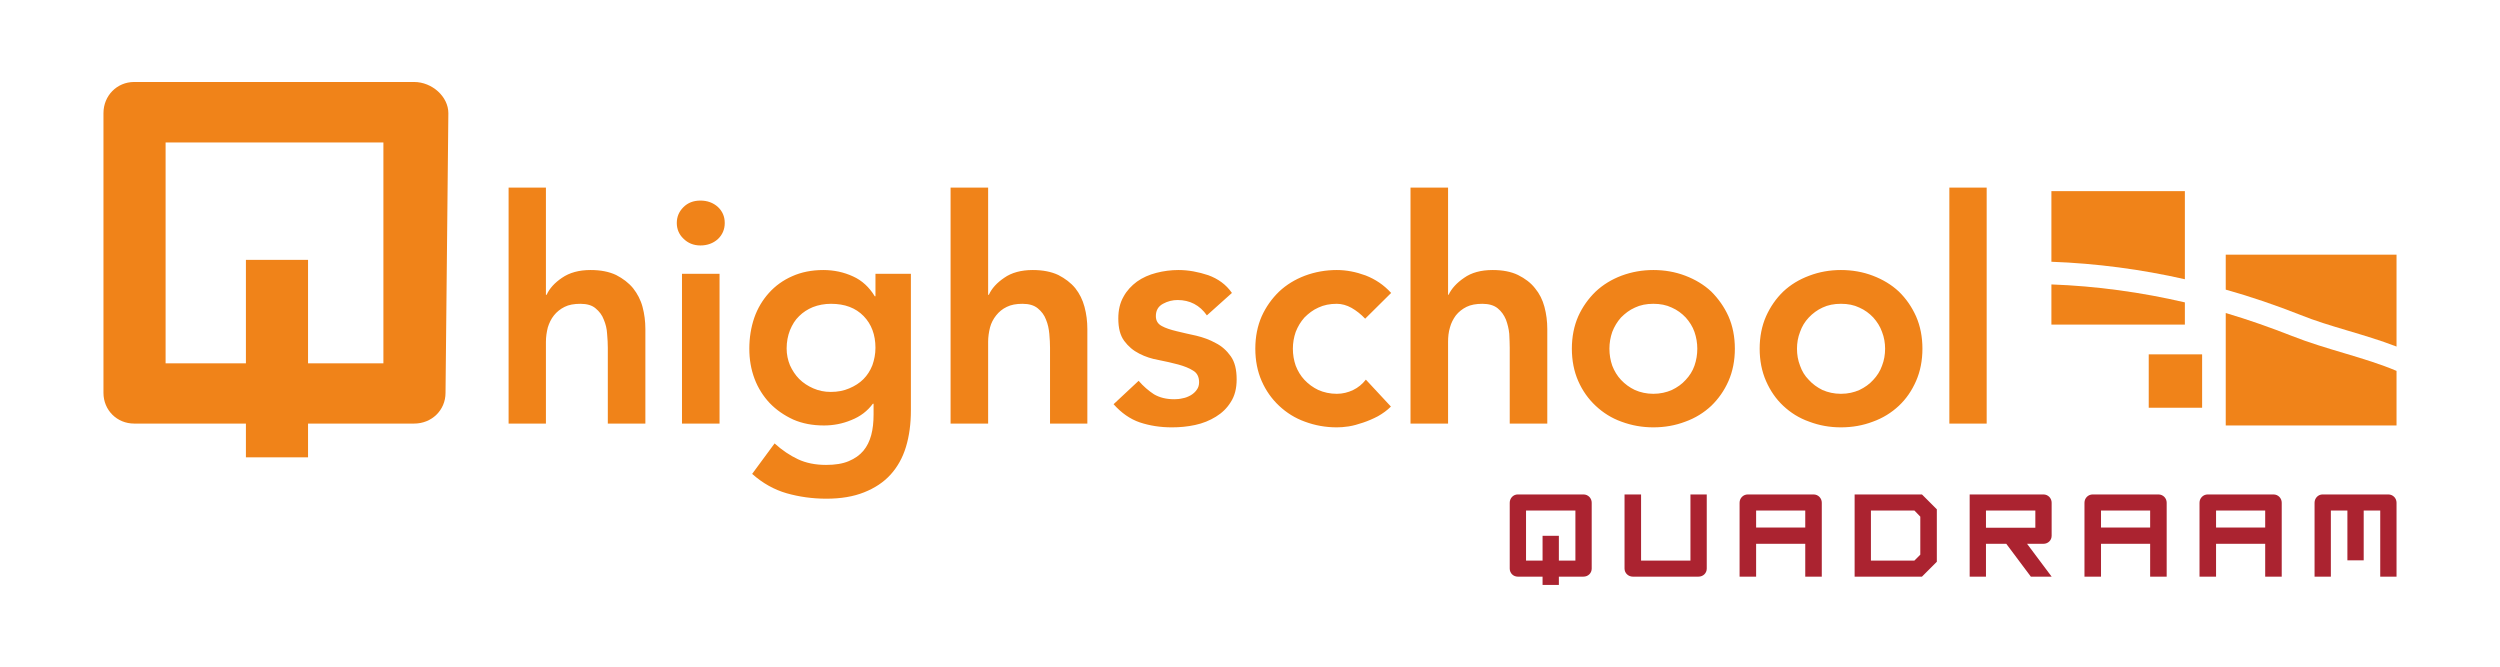 <?xml version="1.0" encoding="UTF-8"?>
<!DOCTYPE svg PUBLIC "-//W3C//DTD SVG 1.1//EN" "http://www.w3.org/Graphics/SVG/1.1/DTD/svg11.dtd">
<!-- Creator: CorelDRAW X7 -->
<svg xmlns="http://www.w3.org/2000/svg" xml:space="preserve" width="105.833mm" height="28.222mm" version="1.1" style="shape-rendering:geometricPrecision; text-rendering:geometricPrecision; image-rendering:optimizeQuality; fill-rule:evenodd; clip-rule:evenodd"
viewBox="0 0 10583 2822"
 xmlns:xlink="http://www.w3.org/1999/xlink">
 <defs>
  <style type="text/css">
   <![CDATA[
    .fil1 {fill:#F08319}
    .fil0 {fill:#AB2330}
    .fil2 {fill:#F08319;fill-rule:nonzero}
   ]]>
  </style>
 </defs>
 <g id="Laag_x0020_1">
  <g id="_2896585446880">
   <g>
    <path class="fil0" d="M6669 2373l-70 0 0 -105 -69 0 0 105 -70 0 0 -212 209 0 0 212zm-139 103l69 0 0 -35 104 0c20,0 35,-15 35,-34l0 -279c0,-19 -15,-35 -35,-35l-278 0c-19,0 -34,16 -34,35l0 279c0,19 15,34 34,34l105 0 0 35z"/>
    <path class="fil0" d="M7156 2373l-209 0 0 -280 -70 0 0 314c0,19 16,34 35,34l278 0c20,0 35,-15 35,-34l0 -314 -69 0 0 280z"/>
    <path class="fil0" d="M7642 2233l-208 0 0 -72 208 0 0 72zm35 -140l-278 0c-20,0 -35,16 -35,35l0 313 70 0 0 -139 208 0 0 139 70 0 0 -313c0,-19 -15,-35 -35,-35z"/>
    <path class="fil0" d="M8129 2348l-25 25 -184 0 0 -212 184 0 25 26 0 161zm-278 -255l0 348 285 0 63 -63 0 -222 -63 -63 -285 0z"/>
    <path class="fil0" d="M8616 2234l-209 0 0 -73 209 0 0 73zm34 -141l-312 0 0 348 69 0 0 -139 86 0 104 139 88 0 -104 -139 69 0c20,0 35,-15 35,-34l0 -140c0,-19 -15,-35 -35,-35z"/>
    <path class="fil0" d="M9102 2233l-208 0 0 -72 208 0 0 72zm35 -140l-278 0c-20,0 -35,16 -35,35l0 313 70 0 0 -139 208 0 0 139 70 0 0 -313c0,-19 -15,-35 -35,-35z"/>
    <path class="fil0" d="M9589 2233l-208 0 0 -72 208 0 0 72zm35 -140l-278 0c-20,0 -35,16 -35,35l0 313 70 0 0 -139 208 0 0 139 70 0 0 -313c0,-19 -15,-35 -35,-35z"/>
    <path class="fil0" d="M10110 2093l-278 0c-19,0 -34,16 -34,35l0 313 69 0 0 -280 70 0 0 211 69 0 0 -211 70 0 0 280 69 0 0 -313c0,-19 -15,-35 -35,-35z"/>
   </g>
   <path class="fil1" d="M8684 1374l565 0 0 -94c-185,-43 -374,-69 -565,-76l0 170z"/>
   <path class="fil1" d="M9249 809l-565 0 0 299c191,7 380,32 565,74l0 -373z"/>
   <polygon class="fil1" points="9096,1726 9322,1726 9322,1500 9096,1500 "/>
   <path class="fil1" d="M9422 1325l0 476 723 0 0 -231c-134,-57 -297,-90 -443,-148 -92,-36 -185,-69 -280,-97z"/>
   <path class="fil1" d="M10145 1467l0 -389 -723 0 0 148c107,30 212,66 316,107 123,50 270,81 407,134z"/>
   <path class="fil1" d="M1623 1538l-319 0 0 -438 -263 0 0 438 -340 0 0 -935 922 0 0 935zm275 -1059c0,-70 -69,-132 -145,-132l-1185 0c-73,0 -130,58 -130,132l0 1184c0,73 57,130 130,130l473 0 0 143 263 0 0 -143 449 0c75,0 133,-57 133,-130l12 -1184z"/>
   <path class="fil2" d="M2311 1248l3 0c12,-27 34,-51 65,-72 32,-22 72,-33 121,-33 43,0 78,7 108,21 29,15 53,33 72,56 18,23 32,49 40,79 8,30 12,61 12,94l0 400 -159 0 0 -321c0,-17 -1,-37 -3,-59 -1,-21 -6,-41 -14,-60 -7,-19 -19,-35 -35,-48 -15,-13 -37,-19 -64,-19 -27,0 -49,4 -67,13 -18,9 -33,21 -45,36 -12,15 -20,32 -26,51 -5,20 -8,40 -8,61l0 346 -158 0 0 -999 158 0 0 454zm576 -89l159 0 0 634 -159 0 0 -634zm-22 -215c0,-26 9,-48 28,-67 19,-19 43,-28 72,-28 29,0 54,9 74,27 19,18 29,40 29,68 0,27 -10,50 -29,68 -20,18 -45,27 -74,27 -29,0 -53,-10 -72,-29 -19,-18 -28,-41 -28,-66zm991 215l0 578c0,57 -7,109 -21,155 -14,46 -36,85 -65,117 -30,33 -67,57 -112,75 -45,18 -98,27 -160,27 -59,0 -115,-8 -168,-23 -52,-15 -101,-42 -146,-82l95 -129c32,29 65,51 99,67 34,16 74,24 119,24 38,0 70,-5 96,-16 26,-11 46,-25 62,-44 15,-18 26,-40 33,-66 7,-26 10,-55 10,-87l0 -46 -3 0c-23,31 -53,54 -91,69 -38,16 -77,23 -116,23 -48,0 -91,-8 -130,-25 -39,-18 -72,-41 -100,-70 -27,-29 -49,-63 -64,-103 -15,-40 -22,-82 -22,-127 0,-46 7,-90 21,-131 14,-40 35,-75 62,-105 27,-30 60,-54 99,-71 38,-17 82,-26 131,-26 45,0 87,9 126,27 38,17 69,46 92,84l3 0 0 -95 150 0zm-338 127c-28,0 -54,5 -77,14 -22,9 -42,22 -58,38 -17,16 -29,36 -39,60 -9,23 -14,49 -14,77 0,25 5,49 14,71 10,22 23,42 39,58 17,17 37,30 60,40 23,10 47,15 74,15 29,0 55,-5 78,-15 24,-10 44,-23 60,-39 16,-16 29,-36 38,-59 8,-23 13,-47 13,-74 0,-55 -17,-100 -50,-134 -34,-35 -80,-52 -138,-52zm665 -38l3 0c12,-27 34,-51 65,-72 31,-22 72,-33 121,-33 42,0 78,7 108,21 29,15 53,33 72,56 18,23 31,49 39,79 8,30 12,61 12,94l0 400 -158 0 0 -321c0,-17 -1,-37 -3,-59 -2,-21 -6,-41 -14,-60 -7,-19 -19,-35 -35,-48 -16,-13 -37,-19 -65,-19 -26,0 -48,4 -66,13 -19,9 -33,21 -45,36 -12,15 -21,32 -26,51 -5,20 -8,40 -8,61l0 346 -159 0 0 -999 159 0 0 454zm926 87c-30,-43 -72,-65 -124,-65 -21,0 -42,5 -62,16 -20,11 -30,28 -30,52 0,19 8,33 25,42 16,9 38,16 63,22 26,6 53,13 83,19 29,7 57,17 82,31 26,13 47,32 64,56 17,24 25,56 25,98 0,38 -8,70 -25,96 -16,26 -37,46 -63,62 -26,16 -55,28 -88,35 -32,7 -65,10 -98,10 -49,0 -94,-7 -136,-21 -41,-14 -78,-40 -111,-77l106 -99c20,23 42,42 65,57 24,14 52,21 86,21 11,0 23,-1 35,-4 13,-2 24,-7 35,-13 10,-6 19,-14 25,-23 7,-9 10,-20 10,-32 0,-22 -8,-39 -25,-49 -17,-11 -38,-19 -63,-26 -26,-7 -53,-13 -83,-19 -29,-5 -57,-14 -82,-27 -26,-13 -47,-31 -64,-54 -17,-23 -25,-54 -25,-95 0,-35 7,-66 22,-92 14,-26 34,-47 57,-64 24,-17 51,-29 82,-37 31,-8 62,-12 94,-12 42,0 84,8 126,22 41,15 75,39 100,75l-106 95zm670 14c-18,-19 -37,-34 -58,-46 -20,-11 -41,-17 -62,-17 -29,0 -55,5 -78,16 -23,10 -42,25 -59,42 -16,18 -28,38 -37,61 -8,23 -12,47 -12,71 0,25 4,49 12,72 9,23 21,43 37,60 17,18 36,32 59,43 23,10 49,16 78,16 25,0 48,-6 69,-16 21,-10 39,-25 54,-44l106 114c-16,16 -34,29 -55,41 -21,11 -42,20 -63,27 -21,7 -41,13 -61,16 -19,3 -36,4 -50,4 -47,0 -92,-8 -135,-24 -42,-15 -78,-38 -109,-67 -31,-29 -56,-64 -74,-105 -18,-41 -27,-87 -27,-137 0,-50 9,-96 27,-137 18,-40 43,-75 74,-105 31,-29 67,-51 109,-67 43,-16 88,-24 135,-24 41,0 81,8 122,23 41,16 77,40 108,74l-110 109zm351 -101l2 0c13,-27 35,-51 66,-72 31,-22 71,-33 121,-33 42,0 78,7 107,21 30,15 54,33 72,56 19,23 32,49 40,79 8,30 12,61 12,94l0 400 -159 0 0 -321c0,-17 -1,-37 -2,-59 -2,-21 -7,-41 -14,-60 -8,-19 -19,-35 -35,-48 -16,-13 -38,-19 -65,-19 -26,0 -49,4 -67,13 -18,9 -33,21 -45,36 -11,15 -20,32 -25,51 -6,20 -8,40 -8,61l0 346 -159 0 0 -999 159 0 0 454zm524 228c0,-50 9,-96 27,-137 18,-40 43,-75 74,-105 31,-29 67,-51 109,-67 43,-16 88,-24 135,-24 48,0 93,8 135,24 42,16 79,38 110,67 30,30 55,65 73,105 18,41 27,87 27,137 0,50 -9,96 -27,137 -18,41 -43,76 -73,105 -31,29 -68,52 -110,67 -42,16 -87,24 -135,24 -47,0 -92,-8 -135,-24 -42,-15 -78,-38 -109,-67 -31,-29 -56,-64 -74,-105 -18,-41 -27,-87 -27,-137zm159 0c0,25 4,49 12,72 9,23 21,43 37,60 17,18 36,32 59,43 23,10 49,16 78,16 29,0 55,-6 78,-16 23,-11 43,-25 59,-43 16,-17 29,-37 37,-60 8,-23 12,-47 12,-72 0,-24 -4,-48 -12,-71 -8,-23 -21,-43 -37,-61 -16,-17 -36,-32 -59,-42 -23,-11 -49,-16 -78,-16 -29,0 -55,5 -78,16 -23,10 -42,25 -59,42 -16,18 -28,38 -37,61 -8,23 -12,47 -12,71zm636 0c0,-50 9,-96 27,-137 18,-40 42,-75 73,-105 31,-29 67,-51 110,-67 42,-16 87,-24 134,-24 48,0 93,8 135,24 42,16 79,38 110,67 31,30 55,65 73,105 18,41 27,87 27,137 0,50 -9,96 -27,137 -18,41 -42,76 -73,105 -31,29 -68,52 -110,67 -42,16 -87,24 -135,24 -47,0 -92,-8 -134,-24 -43,-15 -79,-38 -110,-67 -31,-29 -55,-64 -73,-105 -18,-41 -27,-87 -27,-137zm158 0c0,25 4,49 13,72 8,23 20,43 37,60 16,18 36,32 58,43 23,10 49,16 78,16 30,0 55,-6 78,-16 23,-11 43,-25 59,-43 16,-17 29,-37 37,-60 9,-23 13,-47 13,-72 0,-24 -4,-48 -13,-71 -8,-23 -21,-43 -37,-61 -16,-17 -36,-32 -59,-42 -23,-11 -48,-16 -78,-16 -29,0 -55,5 -78,16 -22,10 -42,25 -58,42 -17,18 -29,38 -37,61 -9,23 -13,47 -13,71zm645 -682l158 0 0 999 -158 0 0 -999z"/>
  </g>
 </g>
</svg>
